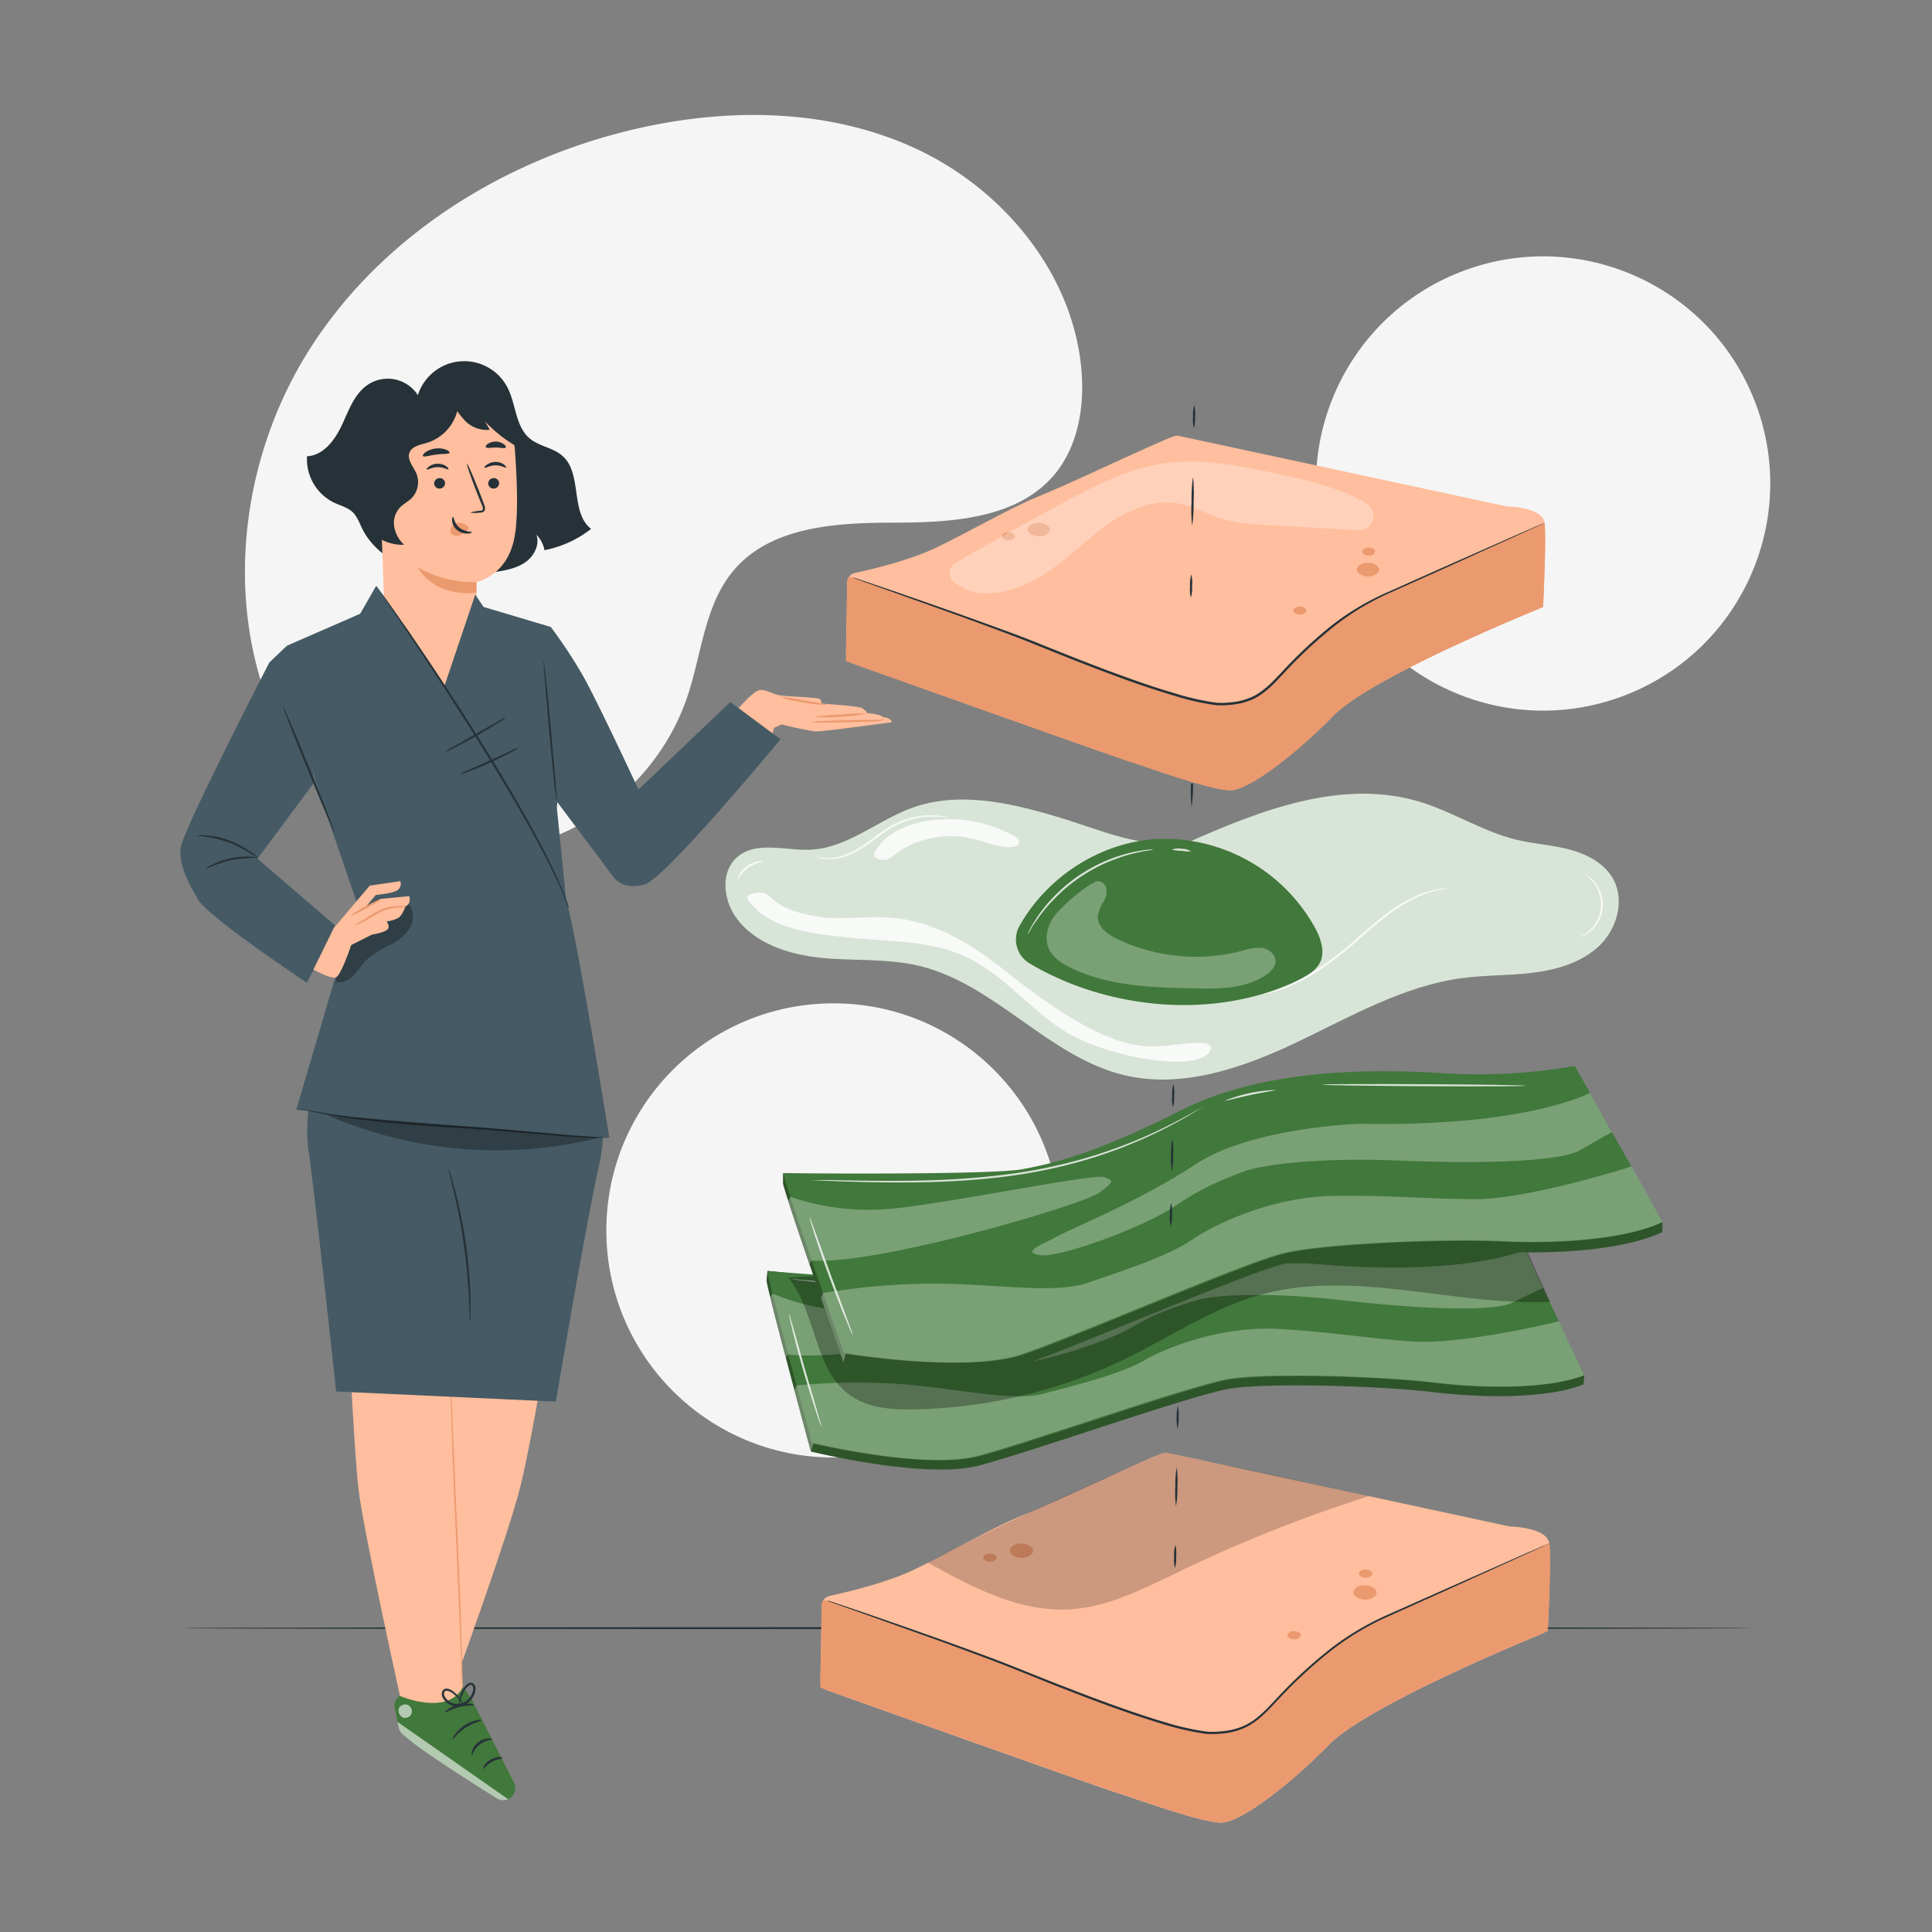 <svg xmlns="http://www.w3.org/2000/svg" viewBox="0 0 500 500"><rect x="0" y="0" width="500" height="500" fill="#808080" stroke="none"/><g id="freepik--background-simple--inject-134"><path d="M74,191.89,75.39,194c11.64,17.84,32,28.16,53,26.15a54.64,54.64,0,0,0,8-1.37c19-4.71,35.19-19.72,41.49-38.48,3.71-11,4.44-23.63,11.86-32.53,9.66-11.59,26.68-12.49,41.66-12.51s32-1,41.61-12.59c6-7.29,7.68-17.42,6.87-26.89-2.15-25.06-20.37-46.94-43-57.38s-48.83-10.59-73-4.89C130,41.5,98.15,61.43,79.6,91.23S57.4,160.92,74,191.89Z" style="fill:#f5f5f5"></path><circle cx="399.35" cy="125.09" r="58.77" transform="translate(-17.96 156.34) rotate(-21.67)" style="fill:#f5f5f5"></circle><circle cx="215.69" cy="318.43" r="58.77" style="fill:#f5f5f5"></circle></g><g id="freepik--Floor--inject-134"><path d="M453.71,421.36c0,.14-91.21.26-203.7.26s-203.72-.12-203.72-.26,91.19-.26,203.72-.26S453.71,421.21,453.71,421.36Z" style="fill:#263238"></path></g><g id="freepik--bread-2--inject-134"><path d="M212.32,434.87l.34-19.31a2.66,2.66,0,0,1,2.09-2.55c4.35-.94,14.65-3.36,21.73-6.75,9.17-4.38,20.16-10.81,28-14,8.66-3.51,31.86-14.62,36.4-16.16a2.6,2.6,0,0,1,1.41-.08L390.5,395a3.11,3.11,0,0,0,.44.06c1.43.05,9.54.53,10,4.41.44,3.47-.1,16.38-.31,21.05a2.66,2.66,0,0,1-1.64,2.33c-8.14,3.35-45.71,19.14-55.06,28.7-10.5,10.73-22.79,19.92-27.64,20.14s-22.3-6.16-27.43-7.77c-4.64-1.45-63.68-22.5-74.79-26.46A2.66,2.66,0,0,1,212.32,434.87Z" style="fill:#ffbe9d"></path><path d="M401,399.43s-29,13.18-41.85,18.73S337,433.05,331.5,438.74s-8.21,9.5-17.3,9.75S277.65,437.75,263.45,432c-13.69-5.53-42.66-15.53-49.36-17.83a1.08,1.08,0,0,0-1.42,1l-.07,3.67-.31,17.92s71.47,25.49,76.59,27.1,22.57,8,27.43,7.77,17.14-9.41,27.64-20.14,56.62-29.34,56.62-29.34S401.5,403.69,401,399.43Z" style="fill:#eb996e"></path><path d="M263.63,399.49c-1.47.21-2.51,1.2-2.24,2.12s1.82,1.65,3.32,1.56,2.73-1,2.65-1.93-1.48-1.78-3-1.8" style="fill:#eb996e"></path><path d="M352.54,410.3c-1.46.21-2.5,1.2-2.23,2.12s1.81,1.65,3.32,1.56,2.73-1,2.64-1.93-1.47-1.77-3-1.8" style="fill:#eb996e"></path><path d="M353,406.19c-.84.12-1.45.69-1.29,1.23s1.05.95,1.92.9,1.58-.58,1.53-1.12-.85-1-1.73-1" style="fill:#eb996e"></path><path d="M334.5,422.14c-.85.12-1.45.69-1.29,1.23s1.05.95,1.92.89,1.57-.57,1.52-1.11-.85-1-1.72-1" style="fill:#eb996e"></path><path d="M255.79,402.05c-.85.12-1.45.7-1.29,1.23s1,1,1.91.9,1.58-.58,1.53-1.12-.85-1-1.73-1" style="fill:#eb996e"></path><path d="M214.09,414.18l.52.15,1.49.49,5.72,1.93c5,1.69,12.13,4.16,21,7.31,4.41,1.58,9.24,3.33,14.4,5.27s10.6,4.21,16.37,6.46,11.84,4.58,18.21,6.79q4.77,1.67,9.77,3.16a68.65,68.65,0,0,0,10.27,2.34,8.17,8.17,0,0,0,1.31.1c.44,0,.87.06,1.31,0l1.32-.07,1.31-.15a16.89,16.89,0,0,0,5-1.4c3.13-1.46,5.48-4,7.8-6.46a121,121,0,0,1,14.25-13.26,70.89,70.89,0,0,1,15.13-9l14-6.23,20.29-9,5.53-2.42,1.45-.62.49-.2s-.15.09-.47.25l-1.42.66-5.49,2.51L373.35,412l-14,6.29a70.77,70.77,0,0,0-15,9,121.62,121.62,0,0,0-14.17,13.23c-2.31,2.42-4.7,5.06-7.95,6.58a17.7,17.7,0,0,1-5.11,1.45l-1.34.14-1.34.08c-.44,0-.9,0-1.35,0a8.67,8.67,0,0,1-1.35-.1,71.26,71.26,0,0,1-10.36-2.36q-5-1.5-9.79-3.18c-6.38-2.22-12.45-4.56-18.22-6.83s-11.19-4.55-16.34-6.49-10-3.73-14.37-5.33l-20.91-7.47-5.68-2-1.48-.54C214.26,414.26,214.09,414.18,214.09,414.18Z" style="fill:#263238"></path><g style="opacity:0.2"><path d="M240.15,404.41c11.4,6.31,23.59,12.81,36.6,12.09,10-.56,19.25-5.37,28.3-9.72a372.11,372.11,0,0,1,49.23-19.59c-13-2.82-25.51-5.69-38.59-8.3-4-.8-11-2.3-13.48-2.93a3.31,3.31,0,0,0-1.87.32c-2.73,1.17-12.79,5.55-16,7-26.24,11.89-28.81,13.24-44.17,21.11"></path></g></g><g id="freepik--Bacon--inject-134"><path d="M198.4,331.31c-.32.82,11.46,44.33,11.46,44.33s29.54,7.33,43.54,3.63,55.13-18.29,64.86-19.88,38.63-.78,52.75.9,29.9,1.5,38.79-2l.21-2.39-18.69-36.8a136.52,136.52,0,0,1-32.45-.6c-18.54-2.44-43.43-3.89-63.68,4.62s-30.74,10.44-38.95,11.35c-7.71.86-52.27-5.13-57.63-5.56Z" style="fill:#41783B"></path><path d="M198.4,331.31c-.32.82,11.46,44.33,11.46,44.33s29.54,7.33,43.54,3.63,55.13-18.29,64.86-19.88,38.63-.78,52.75.9,29.9,1.5,38.79-2l.21-2.39-18.69-36.8a136.52,136.52,0,0,1-32.45-.6c-18.54-2.44-43.43-3.89-63.68,4.62s-30.74,10.44-38.95,11.35c-7.71.86-52.27-5.13-57.63-5.56Z" style="opacity:0.3"></path><path d="M198.61,328.93c-.32.82,11.47,44.33,11.47,44.33s29.53,7.33,43.53,3.62,55.14-18.29,64.86-19.87,38.64-.79,52.75.9,29.9,1.49,38.79-2l-18.48-39.18a136.5,136.5,0,0,1-32.45-.6c-18.53-2.45-43.43-3.89-63.68,4.62s-30.74,10.43-38.95,11.35S198.61,328.93,198.61,328.93Z" style="fill:#41783B"></path><path d="M410,355.92c-8.89,3.48-25.07,3.52-39.19,1.83s-43-2.48-52.75-.9S267.21,373,253.21,376.73s-42.65-3.13-42.65-3.13l-.7,2-4.24-15.81.52-1.24a165.17,165.17,0,0,1,28.75-.22c14.54,1.31,27.45,4.39,35.17,2.35s19.85-5,26-8.58,20.47-9.06,35.17-8.16,22.26,2.39,34.36,3.24,35.68-4.64,37.84-5.23Z" style="fill:#fff;opacity:0.3"></path><path d="M199.33,335.67l.57-.92a59.34,59.34,0,0,0,25.86,4.56c15.06-.63,48.29-5,50.25-3.89s2.74.94-1.41,3.64S219.32,352.84,204,350.5l-.63.82Z" style="fill:#fff;opacity:0.3"></path><path d="M394.71,323.48s-15.57,7.22-56.18,3.48c0,0-26.13-1-40.19,6.94s-32.33,13.79-35,15.15-9,3-4.22,4.1,26.14-5.19,33.25-9.37,11.69-5.52,17.14-7.24,20.84-2,37.54-.07,38.82,3.43,44.44.63,7.86-3.77,7.86-3.77Z" style="fill:#fff;opacity:0.3"></path><g style="opacity:0.8"><path d="M301.09,320.11s-.06.06-.21.14l-.65.36c-.58.32-1.43.77-2.55,1.33-2.24,1.1-5.51,2.63-9.69,4.22a114.6,114.6,0,0,1-15,4.56,122.66,122.66,0,0,1-19,2.77,221.38,221.38,0,0,1-34.82-.89c-4.44-.41-8-.81-10.5-1.08l-2.85-.34-.74-.1a.83.83,0,0,1-.25-.06h.25l.75.05,2.86.25,10.51.91c8.87.7,21.19,1.64,34.75.74a125.64,125.64,0,0,0,18.92-2.72,118.82,118.82,0,0,0,15-4.43c4.17-1.54,7.46-3,9.72-4.07,1.13-.52,2-.94,2.59-1.23l.68-.32A.76.76,0,0,1,301.09,320.11Z" style="fill:#fff"></path></g><g style="opacity:0.8"><path d="M318.91,317.37c0,.15-2.8.32-6.23.8s-6.18,1.05-6.22.9a24.38,24.38,0,0,1,6.15-1.42A23.7,23.7,0,0,1,318.91,317.37Z" style="fill:#fff"></path></g><g style="opacity:0.8"><path d="M379.31,320.64c0,.14-11-.59-24.57-1.63s-24.54-2-24.52-2.16,11,.59,24.56,1.64S379.32,320.5,379.31,320.64Z" style="fill:#fff"></path></g><g style="opacity:0.8"><path d="M212.61,369.24a6,6,0,0,1-.46-1.11c-.27-.72-.63-1.77-1.06-3.08-.87-2.61-2-6.24-3.18-10.28s-2.13-7.72-2.78-10.4c-.33-1.33-.58-2.42-.74-3.17a6,6,0,0,1-.2-1.19,4.82,4.82,0,0,1,.4,1.14l.89,3.13,2.93,10.34,3,10.32c.36,1.24.66,2.29.9,3.13A4.68,4.68,0,0,1,212.61,369.24Z" style="fill:#fff"></path></g><g style="opacity:0.3"><path d="M204.05,330.67c7.32,9.13,6.55,24,16.2,30.59,4.65,3.2,10.63,3.58,16.28,3.48a130.42,130.42,0,0,0,55-13.23c11.5-5.63,22.3-13,34.64-16.42,24.22-6.7,49.86,2.87,75,1.83l-8.37-18.55Z"></path></g><path d="M202.65,306.17c-.27.9,15.62,46.41,15.62,46.41s32.07,5.56,46.72.54S322.41,329.4,332.66,327s41.15-3.79,56.34-3.07,32-.69,41.22-5.08l0-2.56-22.75-37.83a145.78,145.78,0,0,1-34.66,1.84c-20-1.19-46.62-.84-67.58,9.79s-32,13.48-40.68,15.08c-8.16,1.51-56.15-1.48-61.9-1.53Z" style="fill:#41783B"></path><path d="M202.65,306.17c-.27.9,15.62,46.41,15.62,46.41s32.07,5.56,46.72.54S322.41,329.4,332.66,327s41.15-3.79,56.34-3.07,32-.69,41.22-5.08l0-2.56-22.75-37.83a145.78,145.78,0,0,1-34.66,1.84c-20-1.19-46.62-.84-67.58,9.79s-32,13.48-40.68,15.08c-8.16,1.51-56.15-1.48-61.9-1.53Z" style="opacity:0.3"></path><path d="M202.7,303.61c-.28.9,15.62,46.41,15.62,46.41s32.06,5.56,46.71.54,57.42-23.72,67.67-26.15,41.16-3.79,56.35-3.07,32-.69,41.22-5.08l-22.71-40.39a145.78,145.78,0,0,1-34.66,1.84c-20-1.19-46.62-.84-67.58,9.79s-32,13.48-40.68,15.08S202.7,303.61,202.7,303.61Z" style="fill:#41783B"></path><path d="M430.27,316.26c-9.21,4.39-26.47,5.66-41.66,4.94s-46.09.64-56.34,3.07-53,21.14-67.68,26.16-45.73-.08-45.73-.08l-.59,2.23L212.53,336l.46-1.36a177,177,0,0,1,30.65-2.44c15.62.3,29.63,2.59,37.7-.17s20.8-6.85,27.1-11.15,21.14-11.22,36.9-11.39,23.92.85,36.89.83,37.7-7.67,40-8.46Z" style="fill:#fff;opacity:0.3"></path><path d="M204,310.74l.54-1a63.32,63.32,0,0,0,27.93,2.89c16-1.83,51.14-9,53.31-8s3,.8-1.22,4-57.92,18.92-74.46,17.59l-.6.92Z" style="fill:#fff;opacity:0.3"></path><path d="M411.47,282.82s-16.05,8.89-59.66,8c0,0-27.95.91-42.34,10.46S276,318.48,273.28,320.13s-9.4,3.85-4.18,4.7,27.49-7.54,34.76-12.54,12-6.78,17.72-9,22.08-3.71,40-2.95,41.67.7,47.46-2.72,8.1-4.62,8.1-4.62Z" style="fill:#fff;opacity:0.3"></path><g style="opacity:0.8"><path d="M311.35,286.38l-.22.16-.67.43c-.59.38-1.47.93-2.62,1.61-2.3,1.35-5.68,3.23-10,5.24a121.94,121.94,0,0,1-15.65,6,131.91,131.91,0,0,1-20,4.41c-14.45,2-27.69,1.87-37.21,1.71-4.77-.09-8.62-.24-11.28-.35l-3.07-.14-.8-.05-.27,0a.8.8,0,0,1,.27,0h.8l3.07,0,11.29.18c9.51.07,22.73.14,37.13-1.86a133.58,133.58,0,0,0,20-4.35,127.85,127.85,0,0,0,15.64-5.87c4.34-2,7.73-3.79,10.06-5.09,1.16-.64,2.06-1.16,2.67-1.52l.69-.39C311.26,286.41,311.34,286.37,311.35,286.38Z" style="fill:#fff"></path></g><g style="opacity:0.8"><path d="M330.14,282.09c0,.15-3,.54-6.58,1.31s-6.51,1.6-6.56,1.46a38,38,0,0,1,13.14-2.77Z" style="fill:#fff"></path></g><g style="opacity:0.8"><path d="M394.82,281c0,.14-11.79.19-26.33.11s-26.32-.26-26.32-.41,11.78-.19,26.33-.11S394.82,280.82,394.82,281Z" style="fill:#fff"></path></g><g style="opacity:0.8"><path d="M220.72,345.54a5.43,5.43,0,0,1-.58-1.15c-.33-.75-.8-1.84-1.36-3.21-1.13-2.72-2.62-6.5-4.17-10.72s-2.86-8.07-3.77-10.88c-.45-1.4-.8-2.54-1-3.33a6.66,6.66,0,0,1-.31-1.24,6.51,6.51,0,0,1,.5,1.18l1.19,3.27,3.91,10.82,4,10.77,1.21,3.27A6.62,6.62,0,0,1,220.72,345.54Z" style="fill:#fff"></path></g></g><g id="freepik--Egg--inject-134"><path d="M417.61,227.69c-2.21-4.16-6.74-6.59-11.29-7.81s-9.3-1.47-13.88-2.57c-8.77-2.12-16.52-7.3-25.18-9.87-19.89-5.91-40.72,2.1-59.69,10.5-12.62,1.77-21.74-2.89-33.94-6.55s-25.48-6.66-37.48-2.37c-9,3.22-16.79,10.42-26.36,10.87-6.57.31-14.17-2.4-19.1,2-4.19,3.7-3.57,10.71-.39,15.31,4.84,7,13.81,9.86,22.28,10.7S229.7,248,238,250c19.59,4.76,33.4,23.61,53,28.27,15,3.56,30.62-1.88,44.55-8.5s27.65-14.63,42.94-16.64c6.16-.81,12.42-.62,18.58-1.42s12.45-2.72,16.9-7S420.52,233.18,417.61,227.69Z" style="fill:#41783B"></path><g style="opacity:0.8"><path d="M417.61,227.69c-2.21-4.16-6.74-6.59-11.29-7.81s-9.3-1.47-13.88-2.57c-8.77-2.12-16.52-7.3-25.18-9.87-19.89-5.91-40.72,2.1-59.69,10.5-12.62,1.77-21.74-2.89-33.94-6.55s-25.48-6.66-37.48-2.37c-9,3.22-16.79,10.42-26.36,10.87-6.57.31-14.17-2.4-19.1,2-4.19,3.7-3.57,10.71-.39,15.31,4.84,7,13.81,9.86,22.28,10.7S229.7,248,238,250c19.59,4.76,33.4,23.61,53,28.27,15,3.56,30.62-1.88,44.55-8.5s27.65-14.63,42.94-16.64c6.16-.81,12.42-.62,18.58-1.42s12.45-2.72,16.9-7S420.52,233.18,417.61,227.69Z" style="fill:#fff"></path></g><path d="M340.47,240.37A44.56,44.56,0,0,0,299,217.15c-14.48,1-28.07,9.87-35.16,22.47a7.2,7.2,0,0,0,2.58,9.69c20.5,12.19,48.25,14.63,69.54,4.38,2.43-1.17,5-2.68,5.92-5.2S341.79,242.88,340.47,240.37Z" style="fill:#41783B"></path><g style="opacity:0.3"><path d="M326.57,245.3a13.61,13.61,0,0,0-5.1.76A47.38,47.38,0,0,1,289.12,243c-2.44-1.18-5.1-3.11-5-5.82a9.3,9.3,0,0,1,1.4-3.7,5.21,5.21,0,0,0,.77-3.81c-.38-1.27-2.09-2.15-3.1-1.29-3.07,1.5-7.51,5.45-9.76,8s-3.4,6.41-1.85,9.45c1.05,2.08,3.14,3.43,5.22,4.47,9.84,4.94,21.26,5.27,32.27,5.5,6.37.13,13.19.14,18.49-3.41,1.33-.9,2.63-2.24,2.55-3.84S328.28,245.53,326.57,245.3Z" style="fill:#fff"></path></g><g style="opacity:0.8"><path d="M313.3,271.63c-2.29,6.39-27.19,2.15-38.36-5.13-8.91-5.8-15.73-14.73-25.42-19.09-8.64-3.9-18.47-3.68-27.91-4.6S199.69,241,194,233.39c0,0-2.42-1.94,2.13-2.33s2,3.92,15.32,6.14,23.76-5.92,48.88,14.19,34.77,19.63,40,19.34S314.4,268.56,313.3,271.63Z" style="fill:#fff"></path></g><g style="opacity:0.8"><path d="M197.45,223a11.58,11.58,0,0,0-3.85,1.57,11.42,11.42,0,0,0-2.69,3.16c-.06,0,0-.51.36-1.23a6.56,6.56,0,0,1,2-2.35,6.68,6.68,0,0,1,2.87-1.19A2.27,2.27,0,0,1,197.45,223Z" style="fill:#fff"></path></g><g style="opacity:0.8"><path d="M245.32,211.56a35.21,35.21,0,0,0-5.37-.19,21.43,21.43,0,0,0-5.67,1.21,24.81,24.81,0,0,0-6.22,3.42c-2.07,1.47-4,3-5.93,4.1a16.84,16.84,0,0,1-5.53,2.11,9.78,9.78,0,0,1-4-.08,5.83,5.83,0,0,1-1-.34c-.23-.09-.35-.15-.34-.17s.5.15,1.41.32a10.53,10.53,0,0,0,3.88-.1,17.3,17.3,0,0,0,5.35-2.15c1.88-1.12,3.79-2.63,5.87-4.12a24.54,24.54,0,0,1,6.36-3.45,20.49,20.49,0,0,1,5.8-1.11,19.17,19.17,0,0,1,4,.22,8.55,8.55,0,0,1,1.06.22A1.62,1.62,0,0,1,245.32,211.56Z" style="fill:#fff"></path></g><g style="opacity:0.8"><path d="M374.78,229.93s-.78.12-2.16.38a25,25,0,0,0-5.67,1.82,41.54,41.54,0,0,0-7.58,4.56c-2.69,2-5.44,4.41-8.34,7-5.82,5.12-11.7,9.09-16.36,11.17a31.92,31.92,0,0,1-5.66,2c-.69.19-1.24.26-1.61.33a1.82,1.82,0,0,1-.56.07s.76-.21,2.11-.6a36.76,36.76,0,0,0,5.57-2.17,74.41,74.41,0,0,0,16.16-11.24c2.9-2.55,5.68-5,8.41-7a39.86,39.86,0,0,1,7.71-4.52,23.5,23.5,0,0,1,5.78-1.68,15.82,15.82,0,0,1,1.63-.17A2.45,2.45,0,0,1,374.78,229.93Z" style="fill:#fff"></path></g><g style="opacity:0.8"><path d="M409,242.51a20.21,20.21,0,0,0,2.3-1.68,9.09,9.09,0,0,0,1.16-12.32,18.88,18.88,0,0,0-2-2.08s.27.09.69.38a8,8,0,0,1,1.55,1.47,9.08,9.08,0,0,1-1.2,12.83,7.84,7.84,0,0,1-1.8,1.15A2,2,0,0,1,409,242.51Z" style="fill:#fff"></path></g><g style="opacity:0.8"><path d="M262.49,216.37A35,35,0,0,0,239,212.62c-5.1,1-10.31,3.47-12.68,8.09-.75,1.4,1.85,2.11,3.1,1.78s2.46-1.69,3.55-2.37a24.94,24.94,0,0,1,18.77-3.07c3.28.78,6.46,2.24,9.83,2.19,1,0,2.22-.44,2.19-1.42C263.72,217.15,263.07,216.7,262.49,216.37Z" style="fill:#fff"></path></g><g style="opacity:0.8"><path d="M298.53,219.84a8.26,8.26,0,0,1-1.58.31c-.51.07-1.14.17-1.85.34s-1.54.29-2.43.56-1.87.51-2.89.88-2.1.78-3.23,1.24A42.81,42.81,0,0,0,273.48,232c-.85.87-1.68,1.69-2.36,2.53a29.74,29.74,0,0,0-1.9,2.35c-.58.71-1,1.43-1.44,2s-.75,1.14-1,1.59a10.53,10.53,0,0,1-.87,1.36,9.55,9.55,0,0,1,.7-1.46,14.51,14.51,0,0,1,.94-1.64c.4-.63.82-1.36,1.38-2.1a27.35,27.35,0,0,1,1.87-2.41c.68-.86,1.5-1.7,2.35-2.59a41.18,41.18,0,0,1,13.22-8.92c1.15-.45,2.23-.9,3.29-1.21a27.51,27.51,0,0,1,2.93-.82c.9-.25,1.74-.36,2.46-.5a16.67,16.67,0,0,1,1.88-.25A11.29,11.29,0,0,1,298.53,219.84Z" style="fill:#fff"></path></g><g style="opacity:0.8"><path d="M308.28,220.34a9.54,9.54,0,0,1-2.5-.16,10.33,10.33,0,0,1-2.49-.28,4.53,4.53,0,0,1,2.53-.24A4.62,4.62,0,0,1,308.28,220.34Z" style="fill:#fff"></path></g></g><g id="freepik--bread-1--inject-134"><path d="M218.94,169.23l.32-18.5a2.55,2.55,0,0,1,2-2.45c4.17-.89,14-3.22,20.82-6.46,8.79-4.21,19.33-10.36,26.87-13.42,8.29-3.37,30.53-14,34.88-15.49a2.48,2.48,0,0,1,1.35-.08L389.7,131a2.12,2.12,0,0,0,.43.06c1.36.05,9.14.51,9.6,4.23.42,3.33-.09,15.7-.3,20.17a2.55,2.55,0,0,1-1.57,2.24c-7.8,3.21-43.81,18.34-52.77,27.5-10.06,10.29-21.84,19.09-26.49,19.3s-21.37-5.9-26.28-7.44c-4.45-1.4-61-21.57-71.69-25.36A2.55,2.55,0,0,1,218.94,169.23Z" style="fill:#ffbe9d"></path><path d="M399.73,135.27S372,147.9,359.62,153.22s-21.22,14.27-26.46,19.72-7.87,9.11-16.58,9.35-35-10.3-48.64-15.8c-13.12-5.3-40.89-14.88-47.3-17.08a1,1,0,0,0-1.37,1l-.06,3.52-.3,17.17s68.49,24.44,73.41,26,21.62,7.65,26.28,7.44,16.43-9,26.49-19.3,54.26-28.11,54.26-28.11S400.24,139.35,399.73,135.27Z" style="fill:#eb996e"></path><path d="M268.11,135.33c-1.4.2-2.4,1.15-2.14,2s1.74,1.58,3.18,1.49,2.62-.95,2.54-1.85-1.42-1.7-2.87-1.72" style="fill:#eb996e"></path><path d="M353.33,145.69c-1.41.2-2.4,1.15-2.14,2s1.74,1.58,3.17,1.49,2.62-1,2.54-1.85-1.41-1.7-2.86-1.72" style="fill:#eb996e"></path><path d="M353.81,141.75c-.82.12-1.39.66-1.24,1.18s1,.91,1.84.86,1.51-.55,1.46-1.07-.81-1-1.65-1" style="fill:#eb996e"></path><path d="M336,157c-.82.12-1.39.67-1.24,1.18s1,.91,1.83.86,1.52-.55,1.47-1.07-.82-1-1.66-1" style="fill:#eb996e"></path><path d="M260.6,137.78c-.82.12-1.39.67-1.24,1.18s1,.91,1.84.86,1.51-.55,1.46-1.07-.81-1-1.65-1" style="fill:#eb996e"></path><path d="M220.64,149.41l.49.14,1.43.47,5.48,1.84c4.76,1.62,11.63,4,20.09,7,4.23,1.51,8.86,3.18,13.81,5s10.15,4,15.68,6.18,11.35,4.4,17.45,6.51q4.57,1.6,9.37,3a65.67,65.67,0,0,0,9.84,2.24,7.64,7.64,0,0,0,1.26.1c.42,0,.83.06,1.25,0l1.27-.07,1.25-.14a16.7,16.7,0,0,0,4.75-1.34c3-1.4,5.25-3.87,7.47-6.19a115.13,115.13,0,0,1,13.66-12.71A67.75,67.75,0,0,1,359.7,153l13.42-6,19.45-8.61,5.3-2.32,1.39-.59.47-.19-.45.24-1.36.63-5.26,2.41-19.39,8.77-13.4,6a67.58,67.58,0,0,0-14.39,8.6,115.76,115.76,0,0,0-13.58,12.68c-2.21,2.32-4.5,4.85-7.62,6.31a17,17,0,0,1-4.9,1.38l-1.28.15-1.29.07c-.43,0-.86,0-1.3,0a7.92,7.92,0,0,1-1.29-.1,65.74,65.74,0,0,1-9.93-2.26q-4.8-1.44-9.38-3c-6.11-2.12-11.93-4.37-17.46-6.54s-10.73-4.36-15.67-6.23-9.55-3.57-13.77-5.1l-20-7.17-5.45-1.93-1.42-.52Z" style="fill:#263238"></path><g style="opacity:0.3"><path d="M330.72,122.63c-9.57-2-19.37-4.11-29.06-2.77-9.52,1.31-18.27,5.8-26.74,10.35q-13.91,7.47-27.56,15.42a3.17,3.17,0,0,0-.94,4.63h0c5.42,4.75,12.24,3.81,18.89,1,7.07-2.94,12.53-8.65,18.51-13.42s13.4-8.85,20.95-7.57c3.89.67,7.4,2.7,11.16,3.88,4.1,1.29,8.44,1.54,12.73,1.78l22.75,1.29a3.74,3.74,0,0,0,2.11-7C346.81,126.26,338.52,124.29,330.72,122.63Z" style="fill:#fff"></path></g></g><g id="freepik--Line--inject-134"><path d="M308.3,148.68a8.65,8.65,0,0,1,.21,3,9.1,9.1,0,0,1-.31,3,9,9,0,0,1-.21-3A9.1,9.1,0,0,1,308.3,148.68Z" style="fill:#263238"></path><path d="M308.75,123.43a39.14,39.14,0,0,1,.15,6.32,38.76,38.76,0,0,1-.37,6.3,36.48,36.48,0,0,1-.15-6.31A37.64,37.64,0,0,1,308.75,123.43Z" style="fill:#263238"></path><path d="M309.07,104.81a8.9,8.9,0,0,1,.21,3,9.1,9.1,0,0,1-.31,3,8.65,8.65,0,0,1-.21-3A9,9,0,0,1,309.07,104.81Z" style="fill:#263238"></path><path d="M303.56,286.55a8.69,8.69,0,0,1-.21-3,9.07,9.07,0,0,1,.31-3,8.61,8.61,0,0,1,.21,3A9.1,9.1,0,0,1,303.56,286.55Z" style="fill:#263238"></path><path d="M303.27,303.1a16.81,16.81,0,0,1-.19-4.14,17,17,0,0,1,.33-4.14,16.36,16.36,0,0,1,.19,4.15A17,17,0,0,1,303.27,303.1Z" style="fill:#263238"></path><path d="M303,317.37a8.86,8.86,0,0,1-.21-3,9.1,9.1,0,0,1,.31-3,8.69,8.69,0,0,1,.21,3A9,9,0,0,1,303,317.37Z" style="fill:#263238"></path><path d="M304.7,369.77a17.78,17.78,0,0,1,.11-6,9,9,0,0,1,.21,3A8.56,8.56,0,0,1,304.7,369.77Z" style="fill:#263238"></path><path d="M304.36,389.79a23.35,23.35,0,0,1-.18-5,24.71,24.71,0,0,1,.35-5,24.61,24.61,0,0,1,.17,5A25.18,25.18,0,0,1,304.36,389.79Z" style="fill:#263238"></path><path d="M304.08,405.8a8.69,8.69,0,0,1-.21-3,9.07,9.07,0,0,1,.31-3,8.9,8.9,0,0,1,.21,3A9.1,9.1,0,0,1,304.08,405.8Z" style="fill:#263238"></path><path d="M308.24,202.76a38.41,38.41,0,0,0,.15,6.18,41.14,41.14,0,0,0,.37-6.18Z" style="fill:#263238"></path></g><g id="freepik--Character--inject-134"><path d="M90.11,342.32s1.44,32.06,2.64,42.82S104.2,442,104.2,442l15.88,1.16-4.61-96.8Z" style="fill:#ffbe9d"></path><path d="M141.85,346.39s-4,25.31-7.1,38-16.89,50.52-16.89,50.52l-9.81-35.64,7.42-52.87Z" style="fill:#ffbe9d"></path><path d="M116.63,352.3a.75.75,0,0,1,0,.24c0,.18,0,.41,0,.68,0,.65,0,1.52.09,2.63.08,2.33.19,5.62.32,9.66.29,8.16.79,19.43,1.35,31.88s1,23.72,1.19,31.89c.11,4.08.15,7.39.16,9.67,0,1.11,0,2,0,2.63,0,.28,0,.5,0,.69a1,1,0,0,1,0,.23.72.72,0,0,1,0-.23l0-.69c0-.64-.05-1.52-.09-2.62-.07-2.33-.18-5.62-.32-9.67-.28-8.16-.79-19.43-1.34-31.88s-1-23.72-1.2-31.89c-.1-4.08-.14-7.38-.15-9.67,0-1.11,0-2,0-2.63v-.68A.75.75,0,0,1,116.63,352.3Z" style="fill:#eb996e"></path><path d="M103.45,438.88s12.53,5.44,16.39-2.37l2.07,3L133,461.28a3.16,3.16,0,0,1-1,4.08,3.06,3.06,0,0,1-3.3.07c-5.38-3.33-25.12-15.64-25.41-17.82l-1.13-5.69a2.93,2.93,0,0,1,1.28-3Z" style="fill:#41783B"></path><g style="opacity:0.6"><path d="M131.51,465.63l-28.63-20,.26,1.24c.17,1.37.87,1.78,1.69,2.5,2.43,2.16,8.87,6.76,23.79,16.07a3.06,3.06,0,0,0,2.89.18Z" style="fill:#fff"></path></g><g style="opacity:0.6"><path d="M105.52,441.22a1.86,1.86,0,0,1,1,2.27,1.78,1.78,0,0,1-2.23,1,2,2,0,0,1-1.06-2.4,1.85,1.85,0,0,1,2.44-.8" style="fill:#fff"></path></g><path d="M122.08,454.29c.18,0,.51-1.63,2.08-2.82s3.23-1.18,3.22-1.37-.4-.23-1.11-.18a4.83,4.83,0,0,0-2.52,1,4.72,4.72,0,0,0-1.58,2.22C122,453.84,122,454.28,122.08,454.29Z" style="fill:#263238"></path><path d="M125,457.76c.17.1.91-1.06,2.32-1.81s2.77-.79,2.78-1-1.49-.48-3.09.41S124.84,457.71,125,457.76Z" style="fill:#263238"></path><path d="M117.12,450.1c.17.11,1.29-1.66,3.4-3s4.15-1.74,4.12-1.94-2.25-.11-4.49,1.4S117,450.05,117.12,450.1Z" style="fill:#263238"></path><path d="M115.12,443.17c.12.16,1.59-.86,3.68-1.39s3.86-.38,3.88-.57-1.81-.65-4.05-.06S115,443.06,115.12,443.17Z" style="fill:#263238"></path><path d="M120,441.47a2.57,2.57,0,0,0-.39-1.06,8,8,0,0,0-2-2.4,3.46,3.46,0,0,0-2-1,1.23,1.23,0,0,0-1.18.78,2.06,2.06,0,0,0,.08,1.43,4.34,4.34,0,0,0,5,2.25,5,5,0,0,0,3.55-4.32,1.74,1.74,0,0,0-.48-1.37,1.19,1.19,0,0,0-1.41-.1,4.3,4.3,0,0,0-1.43,1.7,8.81,8.81,0,0,0-1,2.92,3.05,3.05,0,0,0,0,1.14,14.18,14.18,0,0,1,1.43-3.83,4.07,4.07,0,0,1,1.28-1.45.64.64,0,0,1,.77.05,1.2,1.2,0,0,1,.27.92,4.48,4.48,0,0,1-3.13,3.71,3.77,3.77,0,0,1-4.31-1.85,1.48,1.48,0,0,1-.09-1,.65.65,0,0,1,.64-.44,3.17,3.17,0,0,1,1.72.79A11.59,11.59,0,0,1,120,441.47Z" style="fill:#263238"></path><path d="M108,102.75a12.59,12.59,0,0,1,23.4-2.33c2.14,4.26,2,9.86,5.62,13,2.49,2.11,6.17,2.42,8.6,4.61,5.14,4.62,1.9,14.61,7.36,18.85a28.59,28.59,0,0,1-12.07,5.51,7.79,7.79,0,0,0-2.08-4c.89,2.56-.58,5.47-2.78,7.05s-4.95,2.13-7.63,2.55c-6.44,1-13.1,1.53-19.44,0s-12.38-5.38-15.27-11.23c-.73-1.49-1.28-3.12-2.49-4.26s-3.15-1.66-4.77-2.42a12.53,12.53,0,0,1-7-12c4.23-.18,7.21-4.19,9-8s3.24-8.17,6.76-10.52a9.27,9.27,0,0,1,13.87,4.61" style="fill:#263238"></path><path d="M133.25,116.32c-.48-6.59-7.66-13.11-14.23-12.35l-21.3,4.28.11,3.56,1.88,52.26,16.48,16,7.12-16V150.62s8.42-1.49,10-12.51C134.16,132.62,133.79,123.65,133.25,116.32Z" style="fill:#ffbe9d"></path><path d="M129.17,125a1.42,1.42,0,0,1-1.35,1.44,1.35,1.35,0,0,1-1.46-1.26,1.4,1.4,0,0,1,1.34-1.44A1.35,1.35,0,0,1,129.17,125Z" style="fill:#263238"></path><path d="M131,121c-.18.19-1.25-.59-2.77-.57s-2.63.79-2.79.61.09-.42.57-.78a3.91,3.91,0,0,1,2.23-.71,3.63,3.63,0,0,1,2.21.69C130.9,120.61,131.06,120.94,131,121Z" style="fill:#263238"></path><path d="M115.18,125a1.42,1.42,0,0,1-1.35,1.44,1.36,1.36,0,0,1-1.47-1.26,1.41,1.41,0,0,1,1.35-1.44A1.35,1.35,0,0,1,115.18,125Z" style="fill:#263238"></path><path d="M116.05,121.46c-.17.19-1.25-.59-2.77-.57s-2.62.79-2.79.61.09-.42.58-.78a3.78,3.78,0,0,1,2.23-.71,3.68,3.68,0,0,1,2.2.68C116,121.05,116.14,121.38,116.05,121.46Z" style="fill:#263238"></path><path d="M121.68,132.67a9.68,9.68,0,0,1,2.46-.47c.39,0,.76-.13.82-.39a2,2,0,0,0-.27-1.15c-.38-.93-.77-1.91-1.18-2.94-1.64-4.19-2.83-7.63-2.66-7.7s1.64,3.28,3.27,7.47c.4,1,.77,2,1.13,3a2.26,2.26,0,0,1,.22,1.52,1,1,0,0,1-.63.57,2.46,2.46,0,0,1-.66.1A10.22,10.22,0,0,1,121.68,132.67Z" style="fill:#263238"></path><path d="M123.29,150.65a29.18,29.18,0,0,1-15.15-3.8s3.8,7.67,15.17,6.54Z" style="fill:#eb996e"></path><path d="M121.08,136.34a2.76,2.76,0,0,0-2.47-1,2.49,2.49,0,0,0-1.71.95,1.57,1.57,0,0,0-.1,1.81,1.82,1.82,0,0,0,2,.48,5.78,5.78,0,0,0,1.93-1.18,1.67,1.67,0,0,0,.43-.45.51.51,0,0,0,0-.57" style="fill:#eb996e"></path><path d="M117.22,133.77c.25,0,.27,1.63,1.69,2.78s3.18,1,3.19,1.19-.38.32-1.13.35a4.11,4.11,0,0,1-2.66-.9,3.53,3.53,0,0,1-1.31-2.33C116.93,134.17,117.11,133.76,117.22,133.77Z" style="fill:#263238"></path><path d="M116.35,117.17c-.15.41-1.67.23-3.45.47s-3.21.73-3.45.36c-.11-.17.14-.56.71-1a5.85,5.85,0,0,1,2.56-.92,5.7,5.7,0,0,1,2.7.29C116.08,116.65,116.41,117,116.35,117.17Z" style="fill:#263238"></path><path d="M130.88,115.82c-.27.34-1.32,0-2.58,0s-2.32.26-2.57-.1c-.1-.17.06-.52.52-.85a3.72,3.72,0,0,1,4.14.08C130.84,115.29,131,115.65,130.88,115.82Z" style="fill:#263238"></path><path d="M118.68,104.43a11.71,11.71,0,0,1-8.14,10.16c-1.77.52-4,.89-4.6,2.63s1,3.51,1.8,5.26a6,6,0,0,1-1.26,6.5c-1,.93-2.21,1.52-3.11,2.51a5.91,5.91,0,0,0-1.33,4.94,8.45,8.45,0,0,0,2.53,4.56c-4.16.15-8.68-2.06-10-6-.76-2.36-.29-4.92.09-7.37a92.93,92.93,0,0,0,1-16.91,4.46,4.46,0,0,1,.51-2.78,4.27,4.27,0,0,1,2.43-1.35,138,138,0,0,1,18-3.93" style="fill:#263238"></path><path d="M116.25,102.78a23.27,23.27,0,0,0,4,6,7.86,7.86,0,0,0,6.5,2.45l-1.23-2.17a34.85,34.85,0,0,0,11.69,8.21c-2.11-4.18-4.29-8.45-7.74-11.61s-8.49-5-12.9-3.46" style="fill:#263238"></path><path d="M191.17,183.26s3.84-4.49,5.45-4.68,3.14.95,4.95,1.33,10.37.57,10.66,1a4.66,4.66,0,0,1,.48,1.19s9.42.6,10.37,1.16a4.44,4.44,0,0,1,1.42,1.32s3.33.19,4,1c0,0,2.19.19,2.28,1.33,0,0-17.92,2.48-19.8,2.38a84.85,84.85,0,0,1-8.63-1.8l-2,.85-.59,2Z" style="fill:#ffbe9d"></path><path d="M214.3,182.39a29.86,29.86,0,0,1-6.45-.62,30.43,30.43,0,0,1-6.31-1.51,61,61,0,0,1,6.39,1A61.47,61.47,0,0,1,214.3,182.39Z" style="fill:#eb996e"></path><path d="M224.47,184.58a35.11,35.11,0,0,1-6.82.87,35.73,35.73,0,0,1-6.87.08,60.63,60.63,0,0,1,6.84-.59A64.33,64.33,0,0,1,224.47,184.58Z" style="fill:#eb996e"></path><path d="M228.38,185.62s.1,0,.19.1a.5.5,0,0,1-.08.61,1.29,1.29,0,0,1-.9.27l-1.17.07c-1.73.09-4.12.17-6.76.23s-5,.09-6.76.08a15.58,15.58,0,0,1-2.81-.12,15.54,15.54,0,0,1,2.8-.25c1.73-.09,4.12-.17,6.76-.23s5-.09,6.76-.08h1.17a1.17,1.17,0,0,0,.78-.13.41.41,0,0,0,.12-.41C228.44,185.67,228.37,185.64,228.38,185.62Z" style="fill:#eb996e"></path><path d="M82.62,270.94s-4.27,16.93-2.81,26.5S87,360.11,87,360.11l5.53.26,51.31,2.37s8.07-47.6,11.26-61.48-2.56-30.32-2.56-30.32l-29.18-13.68Z" style="fill:#455a64"></path><path d="M97.35,151.63l-4.14,7.21-19,8.29,7.35,35,10.84,31.62L76.68,287.21l81,7.19s-8.19-51.36-11.18-61.7l-2.72-26.92-1.2-43.51-17.45-5.2L123,153.88l-7.94,23.53Z" style="fill:#455a64"></path><path d="M50.92,232.07s-5.17-7.61-4.08-13,22.84-47.59,22.84-47.59l4.49-4.3,1.92,3.71,5.43,31.33-14.88,20,20,17.22c0,1.09-7.23,14.89-7.23,14.89S51.19,235.61,50.92,232.07Z" style="fill:#455a64"></path><path d="M53.14,224.9a6.25,6.25,0,0,1,1.76-1.12,19.76,19.76,0,0,1,9.79-2.08,6.24,6.24,0,0,1,2.06.31,42.87,42.87,0,0,0-7,.61A41.68,41.68,0,0,0,53.14,224.9Z" style="fill:#263238"></path><path d="M66.75,222c-.1.16-3.15-2.31-7.59-4a32.77,32.77,0,0,0-8.37-1.72,7.93,7.93,0,0,1,2.54-.09,21.06,21.06,0,0,1,6,1.32,25.23,25.23,0,0,1,5.44,2.86A9.3,9.3,0,0,1,66.75,222Z" style="fill:#263238"></path><path d="M142.56,162.27a130.14,130.14,0,0,1,8,12.07c3.78,6.5,14.68,30,14.68,30L189,181.68l13,9.64s-29.57,35.75-35,37.49-8-1.52-8-1.52l-15.07-20.1-2.4-27.64Z" style="fill:#455a64"></path><path d="M147.12,234.89a1.62,1.62,0,0,1-.11-.22l-.28-.68c-.24-.6-.57-1.5-1-2.63-1-2.26-2.44-5.5-4.47-9.39-4-7.83-10.12-18.33-17.22-29.71s-13.81-21.51-18.72-28.81c-2.45-3.61-4.43-6.55-5.84-8.62l-1.57-2.36-.4-.62c-.09-.14-.13-.21-.12-.22a2.15,2.15,0,0,1,.16.19l.44.59,1.66,2.3c1.44,2,3.47,4.92,6,8.53,5,7.25,11.74,17.36,18.86,28.74s13.18,21.94,17.11,29.82c2,3.92,3.4,7.2,4.33,9.48.44,1.15.74,2.06,1,2.67l.23.7A.78.78,0,0,1,147.12,234.89Z" style="fill:#263238"></path><path d="M73.18,182.61c.13-.05,3.25,7.3,7,16.42s6.61,16.56,6.47,16.62-3.24-7.3-7-16.42S73.05,182.66,73.18,182.61Z" style="fill:#263238"></path><path d="M140.7,171.07c.15,0,1.06,8.5,2,19s1.66,19,1.52,19.06-1.06-8.5-2-19S140.56,171.08,140.7,171.07Z" style="fill:#263238"></path><path d="M157.66,294.4a4,4,0,0,1-.82.05c-.54,0-1.34,0-2.36,0-2,0-5-.12-8.67-.4L133,293l-7.56-.65-8.14-.52c-11.15-.69-21.24-1.59-28.48-2.71-3.63-.53-6.54-1.1-8.55-1.5L78,287.1a4.69,4.69,0,0,1-.79-.22A5.43,5.43,0,0,1,78,287l2.32.42c2,.34,4.93.85,8.56,1.34,7.24,1,17.32,1.86,28.47,2.55l8.13.53,7.57.69,12.8,1.18c3.64.32,6.6.48,8.64.56l2.36.08A5.2,5.2,0,0,1,157.66,294.4Z" style="fill:#263238"></path><path d="M131,185.62a13.6,13.6,0,0,1-2.21,1.55c-1.4.89-3.37,2.08-5.57,3.33s-4.24,2.33-5.73,3.07a11.93,11.93,0,0,1-2.46,1.1,15.89,15.89,0,0,1,2.29-1.42l5.64-3.2,5.64-3.2A14.62,14.62,0,0,1,131,185.62Z" style="fill:#263238"></path><path d="M134.38,193.4a10.39,10.39,0,0,1-2.13,1.3c-1.35.73-3.25,1.69-5.38,2.66s-4.11,1.77-5.55,2.3a10.58,10.58,0,0,1-2.38.75,12.48,12.48,0,0,1,2.24-1.09l5.47-2.44,5.44-2.51A13.2,13.2,0,0,1,134.38,193.4Z" style="fill:#263238"></path><path d="M121.62,342.19a10,10,0,0,1-.1-1.58c0-1-.08-2.49-.16-4.31-.17-3.64-.55-8.66-1.32-14.16s-1.82-10.42-2.67-14c-.43-1.77-.78-3.2-1-4.19a9.67,9.67,0,0,1-.35-1.55,8.08,8.08,0,0,1,.54,1.49c.32,1,.73,2.39,1.2,4.16a119.24,119.24,0,0,1,2.83,14,123.67,123.67,0,0,1,1.18,14.21c0,1.83,0,3.31,0,4.33A8.64,8.64,0,0,1,121.62,342.19Z" style="fill:#263238"></path><g style="opacity:0.3"><path d="M86.88,254.23a5.33,5.33,0,0,0,4.64-1.83c1.22-1.23,2.12-2.75,3.36-4a25,25,0,0,1,5.84-3.71,12.93,12.93,0,0,0,5.28-4.38c1.19-2,1.25-4.82-.44-6.4-2-1.9-5.36-1.15-7.79.21A21.53,21.53,0,0,0,87,253.54"></path></g><path d="M86.37,240.2l9.32-11,7.89-1.15a1.94,1.94,0,0,1-1,2.49c-1.28.71-5.32,1.07-5.32,1.07l-2.45,2.94,3.77-1.92,7.34-.71s.62,2-1,2.63c0,0-.71,2.27-1.83,3a8.75,8.75,0,0,1-3.06.92s1,1.12.31,2-4.13,1.42-4.13,1.42l-5.33,2.7s-2.69,8.23-4.12,8.43-5.65-2.09-5.65-2.09Z" style="fill:#ffbe9d"></path><path d="M98.58,232.61c.15.21-1.59,1.27-3.75,2.43a31.65,31.65,0,0,1-4,2c-.1-.14,1.56-1.3,3.74-2.46,1.08-.58,2.08-1.08,2.8-1.43S98.55,232.6,98.58,232.61Z" style="fill:#eb996e"></path><path d="M105.22,234.59a10.28,10.28,0,0,1-2.14.26,13.26,13.26,0,0,0-4.89,1.31c-1.78.89-3.3,2-4.5,2.55a5.58,5.58,0,0,1-2,.78,18.28,18.28,0,0,1,1.84-1.1c1.13-.67,2.61-1.77,4.45-2.7a11.56,11.56,0,0,1,5.1-1.2A8.11,8.11,0,0,1,105.22,234.59Z" style="fill:#eb996e"></path><g style="opacity:0.3"><path d="M155.37,294.36a109.82,109.82,0,0,1-70.87-5.85Z"></path></g></g></svg>